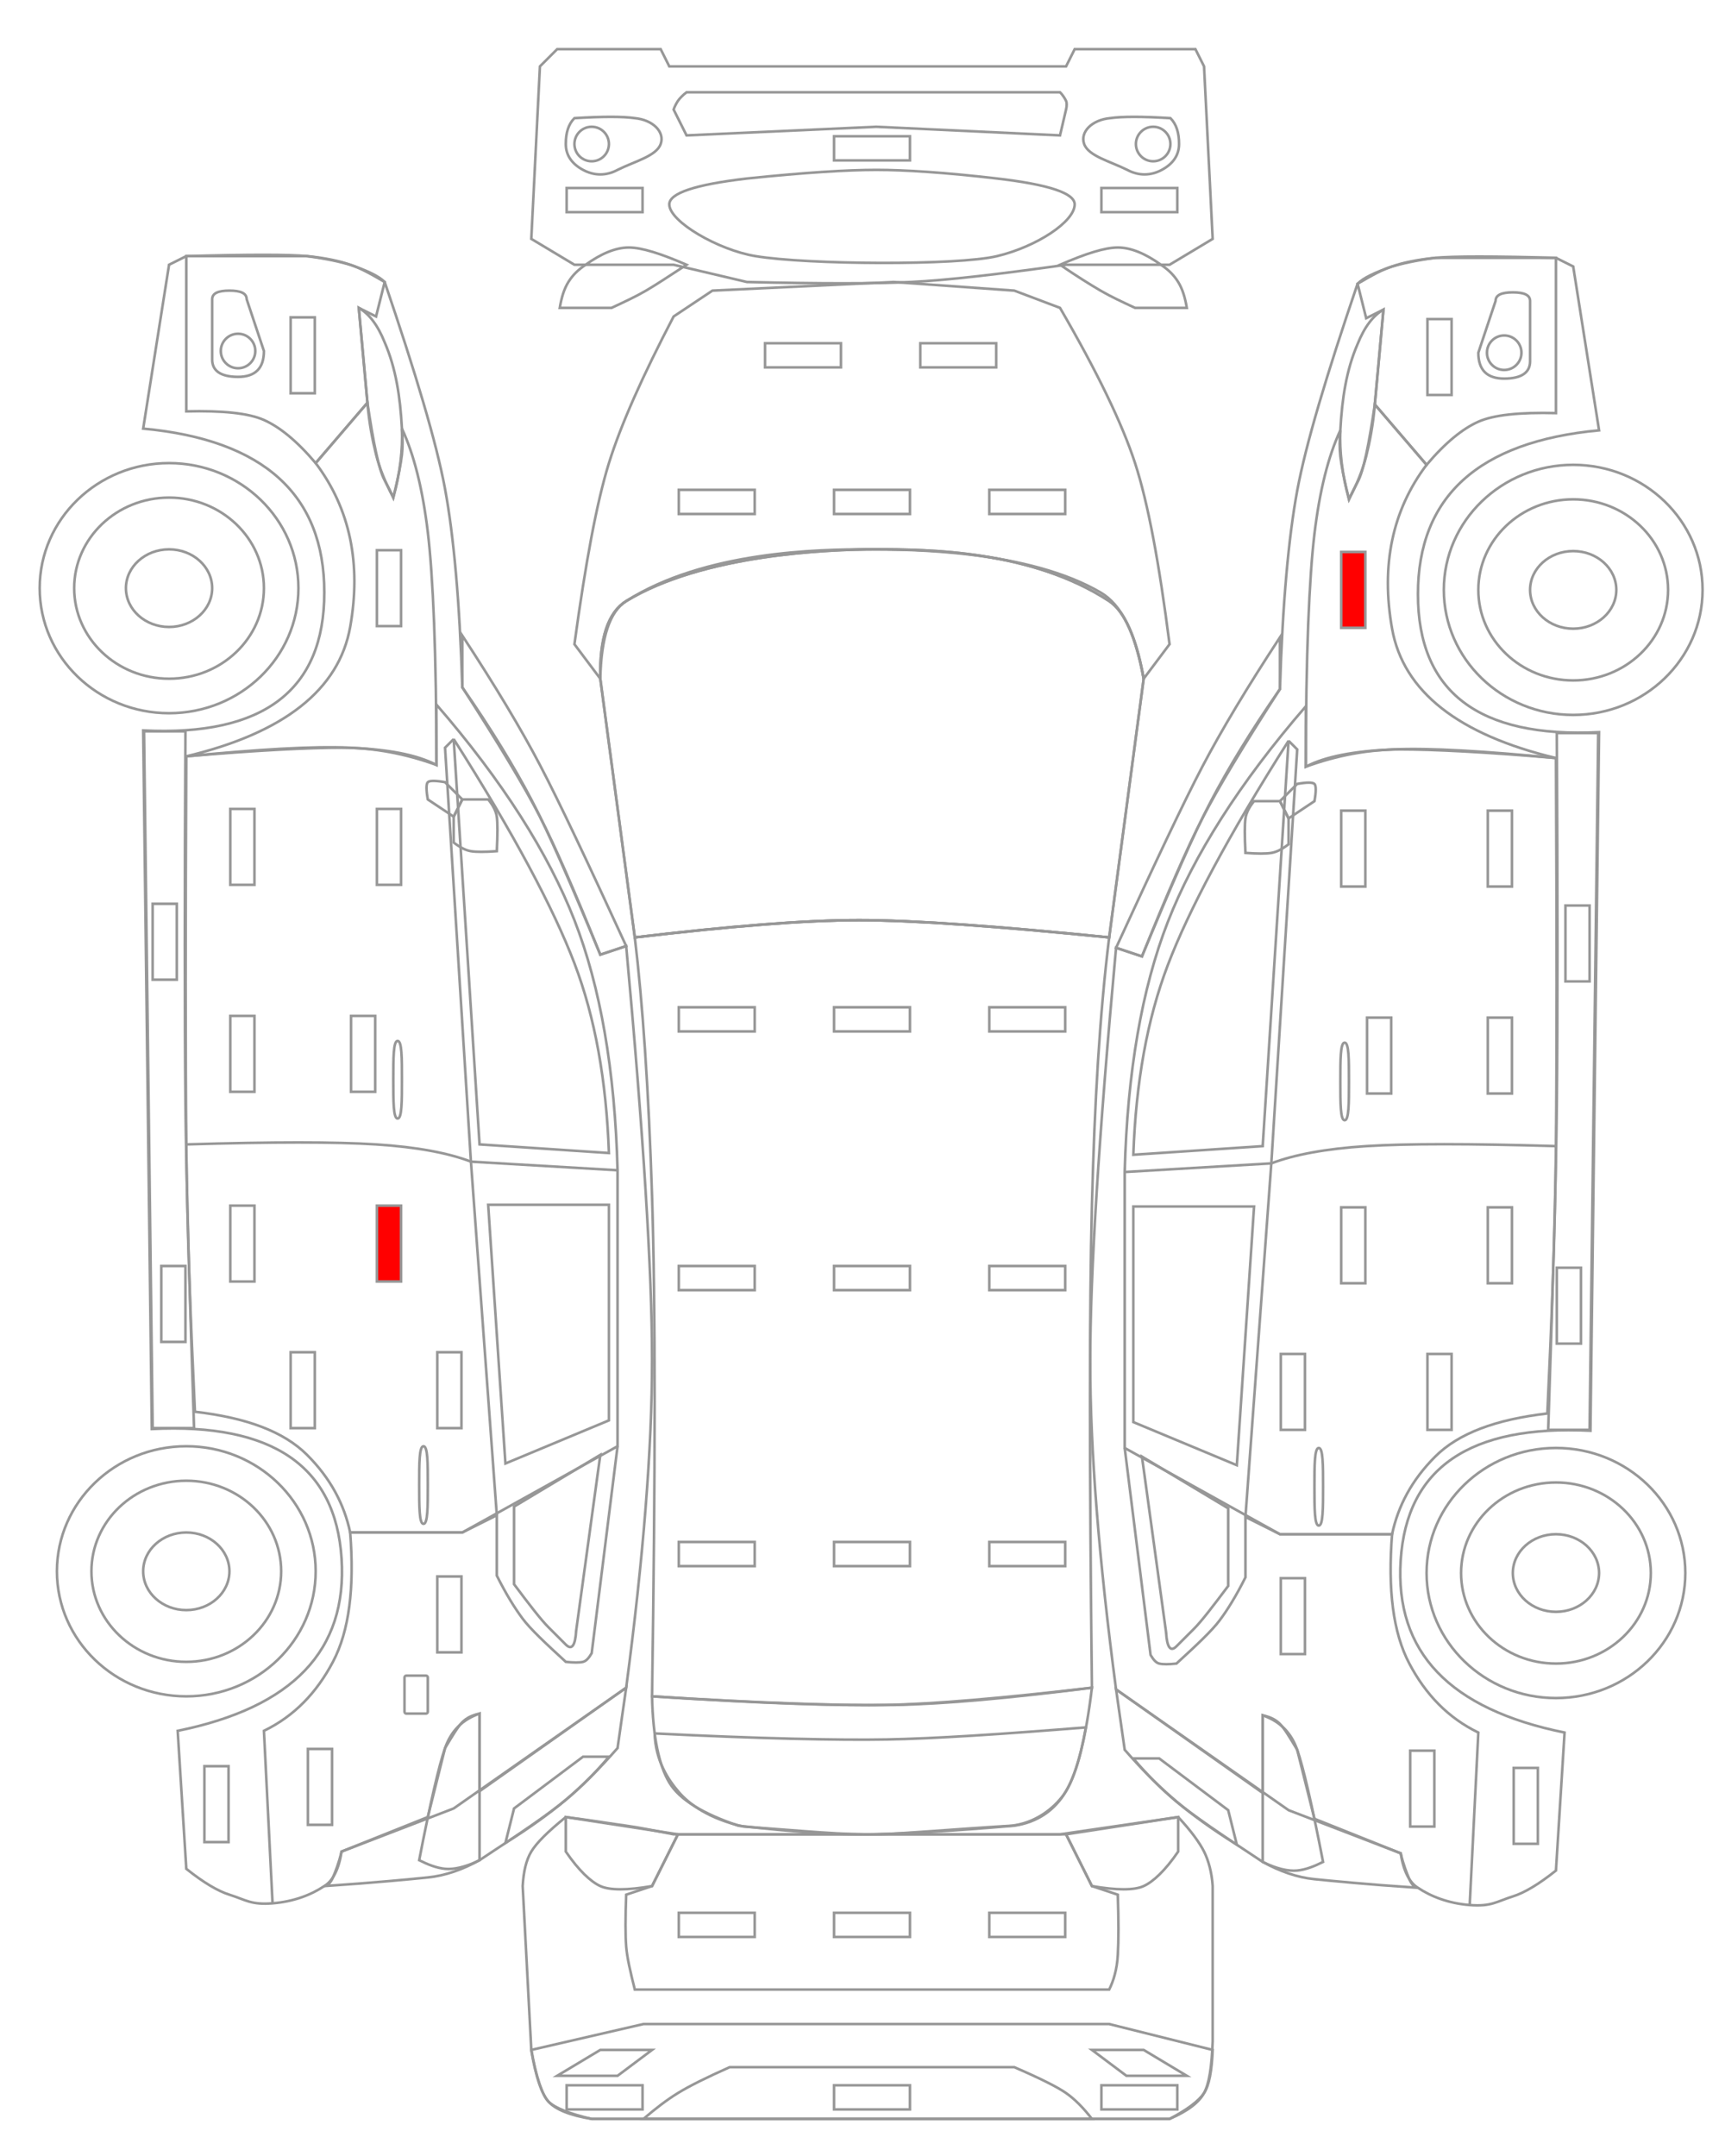 <svg xmlns="http://www.w3.org/2000/svg" xmlns:xlink="http://www.w3.org/1999/xlink" version="1.1" id="Calque_1" x="0px" y="0px" viewBox="0 0 200 250" style="enable-background:new 0 0 200 250;" xml:space="preserve">
<style type="text/css">
	.st0{fill:none;stroke:#979797;stroke-width:0.3;}
</style>
<g id="Page-1">
	<g id="UI-Detection-2" transform="translate(-618, -710)">
		<g id="vehicle_tchek" transform="translate(619, 711)">
			<g id="central" transform="translate(0, 57)">
				<path id="Path-12" class="st0" d="M123.6-52.3h14l1,2l1,20l-5,3h-12c-7.8,1.1-13.8,1.8-18,2s-10.5,0.2-19,0l-8.5-2H65.6l-5-3      l1-20l2-2h12l1,2h46L123.6-52.3z"/>
				<path id="Path-13" class="st0" d="M78.6-42.3l22-1l21.3,1l0.7-3c0.1-0.4,0.1-0.8,0-1s-0.3-0.6-0.7-1H78.6c-0.4,0.3-0.8,0.7-1,1      s-0.4,0.7-0.5,1L78.6-42.3z"/>
				<path id="Path-14" class="st0" d="M131.6,20.7c-0.9-5.3-2.6-8.6-5-10c-8.4-4.9-21.9-5-27-5c-5.6,0-18.9,0.2-28,6      c-1.9,1.2-2.9,4.2-3,9l-3-4c1.3-9.5,2.6-16.5,4-21s3.9-10.1,7.5-17l4.5-3l21-1l14,1l5.3,2c4.3,7.4,7.2,13.4,8.7,18      s2.8,11.6,4,21L131.6,20.7z"/>
				<path id="Path-15" class="st0" d="M72.6,50.7c10.9-1.3,19.6-2,26-2s16.1,0.7,29,2l4-30c-0.9-4.8-2.2-7.8-4-9c-9-5.9-21-6-27-6      c-5.7,0-20.1,0.6-29,6c-2.1,1.3-3.1,4.3-3,9L72.6,50.7z"/>
				<path id="Path-16" class="st0" d="M127.6,50.7c-1.1,8.9-1.7,19.2-2,31s-0.3,30.4,0,56c-9.5,1.2-17.1,1.9-23,2s-15.2-0.2-28-1      c0.4-26.2,0.4-45.5,0-58s-1.1-22.5-2-30c11.1-1.3,19.8-2,26-2S114.5,49.4,127.6,50.7z"/>
				<path id="Path-17" class="st0" d="M125.6,137.7c-10.3,1.2-18.3,1.9-24,2s-14.7-0.2-27-1c0.1,4.7,0.8,8,2,10s3.9,3.6,8,5      c7,0.8,12.4,1.1,16,1s9-0.4,16-1c2.7-0.4,4.7-1.8,6-4S124.9,143.5,125.6,137.7z"/>
				<path id="Path-18" class="st0" d="M121.9,154.7l13.7-2c1.5,1.6,2.5,3,3,4s0.9,2.4,1,4v18c-0.1,2.9-0.4,4.9-1,6s-1.9,2.1-4,3h-67      c-2.5-0.4-4.2-1.1-5-2s-1.5-2.9-2-6l-1-19c0.1-1.7,0.4-3,1-4s1.9-2.3,4-4c3.1,0.4,5.5,0.8,7,1s3.4,0.6,5.5,1c10,0,17.5,0,22.5,0      S112,154.7,121.9,154.7z"/>
				<path id="Path-21" class="st0" d="M128.6,161.7c0.1,3,0.1,5.3,0,7s-0.5,3-1,4h-55c-0.5-2-0.9-3.7-1-5s-0.1-3.3,0-6l3-1l3-6h45      l3,6L128.6,161.7z"/>
				<path id="Path-22" class="st0" d="M139.6,179.7l-12-3h-54l-13,3c0.6,3.3,1.3,5.3,2,6s2.4,1.4,5,2h67c2.1-1.1,3.4-2.1,4-3      C139.2,183.8,139.5,182.1,139.6,179.7z"/>
				<path id="Path-23" class="st0" d="M73.6,187.7h52c-1-1.3-2-2.3-3-3s-3-1.7-6-3h-33c-2.7,1.2-4.7,2.2-6,3S75,186.5,73.6,187.7z"/>
				<path id="PHRAVD" class="st0" d="M121.9-27.3c3-1.3,5.2-2,6.7-2c1.5,0,3.2,0.7,5,2c0.9,0.6,1.5,1.2,2,2s0.8,1.8,1,3h-6      c-1.5-0.7-2.8-1.3-4-2C125.4-25,123.8-26,121.9-27.3z"/>
				<path id="PHRAVG" class="st0" d="M78.6-27.3c-3-1.3-5.2-2-6.7-2s-3.2,0.7-5,2c-0.9,0.6-1.5,1.2-2,2s-0.8,1.8-1,3h6      c1.5-0.7,2.8-1.3,4-2S76.6-26,78.6-27.3z"/>
				<rect id="CPT0" x="113.7" y="-1.2" class="st0" width="8.8" height="2.8"/>
				<rect id="CPT1" x="95.7" y="-1.2" class="st0" width="8.8" height="2.8"/>
				<rect id="CPT2" x="77.7" y="-1.2" class="st0" width="8.8" height="2.8"/>
				<rect id="PRCAV1" x="126.7" y="-36.2" class="st0" width="8.8" height="2.8"/>
				<rect id="PRCAV2" x="95.7" y="-42.2" class="st0" width="8.8" height="2.8"/>
				<rect id="PRCAV3" x="64.7" y="-36.2" class="st0" width="8.8" height="2.8"/>
				<rect id="CPT3" x="105.7" y="-18.2" class="st0" width="8.8" height="2.8"/>
				<rect id="CPT4" x="87.7" y="-18.2" class="st0" width="8.8" height="2.8"/>
				<rect id="TOI2" x="113.7" y="58.8" class="st0" width="8.8" height="2.8"/>
				<rect id="TOI1" x="95.7" y="58.8" class="st0" width="8.8" height="2.8"/>
				<rect id="TOI0" x="77.7" y="58.8" class="st0" width="8.8" height="2.8"/>
				<rect id="TOI5" x="113.7" y="88.8" class="st0" width="8.8" height="2.8"/>
				<rect id="TOI4" x="95.7" y="88.8" class="st0" width="8.8" height="2.8"/>
				<rect id="TOI3" x="77.7" y="88.8" class="st0" width="8.8" height="2.8"/>
				<rect id="TOI8" x="113.7" y="120.8" class="st0" width="8.8" height="2.8"/>
				<rect id="TOI7" x="95.7" y="120.8" class="st0" width="8.8" height="2.8"/>
				<rect id="TOI6" x="77.7" y="120.8" class="st0" width="8.8" height="2.8"/>
				<rect id="CFR2" x="113.7" y="163.8" class="st0" width="8.8" height="2.8"/>
				<rect id="CFR1" x="95.7" y="163.8" class="st0" width="8.8" height="2.8"/>
				<rect id="CFR0" x="77.7" y="163.8" class="st0" width="8.8" height="2.8"/>
				<rect id="PRCAR3" x="126.7" y="183.8" class="st0" width="8.8" height="2.8"/>
				<rect id="PRCAR2" x="95.7" y="183.8" class="st0" width="8.8" height="2.8"/>
				<rect id="PRCAR1" x="64.7" y="183.8" class="st0" width="8.8" height="2.8"/>
				<path id="CLR" class="st0" d="M114.6-28.3c-4.6,1.1-22,1-28,0c-4.3-0.7-10-4-10-6c0-1.3,3-2.3,9-3c6.7-0.7,11.7-1,15-1      s8,0.3,14,1s9,1.7,9,3C123.6-32.3,119.2-29.4,114.6-28.3z"/>
				<g id="Group-5" transform="translate(7, 63)">
					<path id="Path-27" class="st0" d="M58.6-107.3c-0.7,0.7-1,1.7-1,3s0.7,2.3,2,3s2.7,0.7,4,0c2-1,4.5-1.6,5-3s-0.9-2.8-3-3       C64.2-107.5,61.9-107.5,58.6-107.3z"/>
				</g>
				<g id="Group-5_1_" transform="translate(7, 63)">
					<path id="Path-27_1_" class="st0" d="M120.7-107.3c-2.1,0.2-3.5,1.6-3,3s3,2,5,3c1.3,0.7,2.7,0.7,4,0s2-1.7,2-3s-0.3-2.3-1-3       C124.4-107.5,122.1-107.5,120.7-107.3z"/>
				</g>
				<circle id="ABRAVG" class="st0" cx="67.6" cy="-41.3" r="2"/>
				<circle id="ABRAVD" class="st0" cx="132.7" cy="-41.3" r="2"/>
				<path id="PRBAV" class="st0" d="M72.6,50.7c10.9-1.3,19.6-2,26-2s16.1,0.7,29,2l4-30c-0.9-4.8-2.2-7.8-4-9c-9-5.9-21-6-27-6      c-5.7,0-20.1,0.6-29,6c-2.1,1.3-3.1,4.3-3,9L72.6,50.7z"/>
				<path id="PRBAR" class="st0" d="M124.9,142.3c-9.9,0.8-17.6,1.3-23.1,1.4s-15-0.1-26.9-0.7c0.1,3.2,1.6,5.4,2.8,6.8      c1.2,1.4,3.5,3.1,7.5,4c6.8,0.5,12,1,15.5,0.9s8.9-0.6,15.6-1c2.6-0.3,4.6-1.8,5.8-3.3C123.3,148.9,124.2,146.2,124.9,142.3z"/>
				<path id="PHRARG" class="st0" d="M77.6,154.7l-3,6c-2.9,0.5-4.9,0.5-6,0s-2.5-1.8-4-4v-4L77.6,154.7z"/>
				<path id="PHRARD" class="st0" d="M135.6,152.7v4c-1.5,2.2-2.9,3.5-4,4s-3.1,0.5-6,0l-3-6L135.6,152.7z"/>
				<polygon id="ABRARG" class="st0" points="70.6,182.7 74.6,179.7 68.6,179.7 63.6,182.7     "/>
				<polygon id="ABRARD" class="st0" points="129.6,182.7 125.6,179.7 131.6,179.7 136.6,182.7     "/>
			</g>
			<g id="gauche" transform="translate(23, 122)">
				<path id="Path-28" class="st0" d="M20.6-90.3l-1,4l-2-1l1,11l-6,7c-2.2-2.6-4.2-4.2-6-5s-4.8-1.1-9-1v-18h14c2.3,0.3,4,0.7,5,1      S18.9-91.3,20.6-90.3z"/>
				<path id="Path-29" class="st0" d="M20.6-90.3c3.6,10.6,6,18.6,7,24s1.7,13.1,2,23c4.2,6.5,7.2,11.5,9,15s4.1,8.8,7,16l3-1      c2,21.8,3,37.8,3,48s-1,22.9-3,38l-17,12v-9c-0.9,0.2-1.5,0.5-2,1s-1.1,1.5-2,3l-2,8l-10,4c-0.3,2-1,3.4-2,4c-1.5,1-3.5,1.8-6,2      s-3.1-0.4-5-1c-1.3-0.4-3-1.4-5-3l-1-16c13.3-2.7,19.7-9.3,19-20s-8-15.7-22-15l-1-81c14,0.7,21-4.7,21-16s-7-17.7-21-19l3-19      l2-1c7.2-0.2,11.9-0.2,14,0s3.9,0.6,5,1C18.6-91.6,19.9-91,20.6-90.3z"/>
				<ellipse id="Oval" class="st0" cx="-2.4" cy="59.2" rx="15" ry="14.5"/>
				<ellipse id="Oval_1_" class="st0" cx="-2.4" cy="59.2" rx="11" ry="10.5"/>
				<ellipse id="Oval_2_" class="st0" cx="-4.4" cy="-54.8" rx="15" ry="14.5"/>
				<ellipse id="Oval_3_" class="st0" cx="-4.4" cy="-54.8" rx="11" ry="10.5"/>
				<ellipse id="ROUAVG" class="st0" cx="-4.4" cy="-54.8" rx="5" ry="4.5"/>
				<ellipse id="ROUARG" class="st0" cx="-2.4" cy="59.2" rx="5" ry="4.5"/>
				<path id="Path-30" class="st0" d="M6.6-82.3c0,2-1,3-3,3s-3-0.7-3-2v-7c0-0.7,0.7-1,2-1s2,0.3,2,1L6.6-82.3z"/>
				<ellipse id="Oval_4_" class="st0" cx="3.6" cy="-82.3" rx="2" ry="2"/>
				<path id="Path-99" class="st0" d="M17.6-87.3c1.2,0.7,2.2,2,3,4c1.3,3,1.8,6.3,2,10c0.1,2.4-0.2,5.1-1,8c0,0-0.3-0.7-1-2      s-1.3-4.3-2-9L17.6-87.3z"/>
				<path id="Path-32" class="st0" d="M22.6-73.3c1.4,3,2.4,7,3,12s1,14,1,27c-3.6-1.3-7.2-2-11-2s-9.8,0.3-18,1      c11.3-2.7,17.7-7.7,19-15s0-13.7-4-19l6-7c0.2,2.4,0.6,4.4,1,6s1.1,3.3,2,5c0.6-2.4,0.9-4.1,1-5S22.7-72.2,22.6-73.3z"/>
				<path id="Rectangle" class="st0" d="M-2.5-38.2h-4.8l1,80.8h4.8c-0.5-15.4-0.9-28-1-37.9S-2.6-19.5-2.5-38.2z"/>
				<path id="Path-33" class="st0" d="M-1.4,40.7c-0.5-10.6-0.9-20.9-1-31s-0.1-25.1,0-45c8.3-0.8,14.6-1.2,19-1s7.7,0.8,10,2v-7      c7.7,8.9,13,17.3,16,25s4.7,17.4,5,29v32l-18,10h-13c-0.7-3.3-2.3-6.3-5-9S4.6,41.4-1.4,40.7z"/>
				<path id="Path-34" class="st0" d="M-2.4,9.7c10-0.3,17.3-0.3,22,0s8.4,1,11,2l17,1"/>
				<polyline id="Path-35" class="st0" points="33.6,52.7 30.6,11.7 27.6,-36.3 28.6,-37.3     "/>
				<path id="VTRAVG" class="st0" d="M28.6-37.3l3,47l15,1c-0.3-8.4-1.6-15.7-4-22S35.6-26.3,28.6-37.3z"/>
				<polygon id="VTRARG" class="st0" points="32.6,16.7 34.6,46.7 46.6,41.7 46.6,16.7     "/>
				<path id="RTRG" class="st0" d="M28.6-28.3v3c0.8,0.6,1.4,0.9,2,1s1.6,0.1,3,0c0.1-2,0.1-3.3,0-4s-0.5-1.4-1-2h-3L28.6-28.3z"/>
				<path id="Path-38" class="st0" d="M27.6-32.3c-1.1-0.2-1.8-0.2-2,0s-0.2,0.9,0,2l3,2l1-2L27.6-32.3z"/>
				<path id="PGNAVG" class="st0" d="M21.6,2.2c0,2.5,0,4.5,0.5,4.5s0.5-2,0.5-4.5s0-4.5-0.5-4.5S21.6-0.3,21.6,2.2z"/>
				<path id="PGNARG" class="st0" d="M24.6,49.2c0,2.5,0,4.5,0.5,4.5s0.5-2,0.5-4.5s0-4.5-0.5-4.5S24.6,46.7,24.6,49.2z"/>
				<path id="Path-41" class="st0" d="M15.6,91.7l13-5l20-14l-1,7c-2.1,2.4-4.1,4.4-6,6s-5.3,3.9-10,7c-2,1.1-4,1.8-6,2s-6,0.6-12,1      c0.3,0,0.7-0.3,1-1S15.3,93,15.6,91.7z"/>
				<path id="Path-96" class="st0" d="M24.6,92.7c1,0.5,2,0.9,3,1s2.4-0.2,4-1v-17c-2,0.7-3.3,2-4,4S25.9,86,24.6,92.7z"/>
				<path id="Path-95" class="st0" d="M46.6,80.7h-3l-8,6l-1,4c2.9-1.8,5.2-3.5,7-5S45.1,82.5,46.6,80.7z"/>
				<path id="Path-94" class="st0" d="M29.6-49.3v6c3.4,4.9,6,9.2,8,13s4.6,9.8,8,18l3-1c-4.5-9.8-7.8-16.8-10-21      S33.4-43.5,29.6-49.3z"/>
				<path id="Path-44" class="st0" d="M7.6,97.7l-1-20c3.5-1.7,6.1-4.4,8-8s2.5-8.6,2-15h13l4-2v7c1.1,2.2,2.1,3.8,3,5      c0.9,1.2,2.6,2.8,5,5c0.9,0.1,1.6,0.1,2,0s0.7-0.5,1-1l3-24"/>
				<path id="CSTARG" class="st0" d="M35.6,51.7v9c1.8,2.4,3.1,4.1,4,5c0.5,0.5,1,1,2,2c0.7,0.7,1.1,0.1,1.2-1.6l2.8-20.4L35.6,51.7      z"/>
				<rect id="AILAVG" x="19.7" y="-59.2" class="st0" width="2.8" height="8.8"/>
				<rect id="PRCAV4" x="9.7" y="-86.2" class="st0" width="2.8" height="8.8"/>
				<rect id="PRTAVG0" x="19.7" y="-29.2" class="st0" width="2.8" height="8.8"/>
				<rect id="PRTAVG2" x="2.7" y="-29.2" class="st0" width="2.8" height="8.8"/>
				<rect id="PRTAVG1" x="16.7" y="-5.2" class="st0" width="2.8" height="8.8"/>
				<rect id="PRTAVG3" x="2.7" y="-5.2" class="st0" width="2.8" height="8.8"/>
				<rect id="BDCG0" x="-6.3" y="-18.2" class="st0" width="2.8" height="8.8"/>
				<rect id="BDCG1" x="-5.3" y="23.8" class="st0" width="2.8" height="8.8"/>
				<rect id="PRTARG0" x="19.7" y="16.8" class="st0" width="2.8" height="8.8" style="fill: red;"/>
				<rect id="PRTARG2" x="2.7" y="16.8" class="st0" width="2.8" height="8.8"/>
				<rect id="PRTARG1" x="26.7" y="33.8" class="st0" width="2.8" height="8.8"/>
				<rect id="PRTARG3" x="9.7" y="33.8" class="st0" width="2.8" height="8.8"/>
				<rect id="AILARG0" x="26.7" y="59.8" class="st0" width="2.8" height="8.8"/>
				<rect id="AILARG1" x="11.7" y="79.8" class="st0" width="2.8" height="8.8"/>
				<rect id="PRCAR0" x="-0.3" y="81.8" class="st0" width="2.8" height="8.8"/>
				<path id="TRP" class="st0" d="M22.9,75.5v-4c0-0.1,0.1-0.2,0.2-0.2h2.3c0.1,0,0.2,0.1,0.2,0.2v4c0,0.1-0.1,0.2-0.2,0.2h-2.3      C23,75.7,22.9,75.6,22.9,75.5z"/>
			</g>
			<g id="droite" transform="translate(23, 122)">
				<path id="Path-28_2_" class="st0" d="M137.4-92.1c1-0.3,2.7-0.7,5-1h14v18c-4.2-0.1-7.2,0.2-9,1s-3.8,2.4-6,5l-6-7l1-11l-2,1      l-1-4C135.1-91.1,136.4-91.8,137.4-92.1z"/>
				<path id="Path-29_2_" class="st0" d="M137.4-92.1c1.1-0.4,2.9-0.8,5-1s6.8-0.2,14,0l2,1l3,19c-14,1.3-21,7.7-21,19s7,16.7,21,16      l-1,81c-14-0.7-21.3,4.3-22,15s5.7,17.3,19,20l-1,16c-2,1.6-3.7,2.6-5,3c-1.9,0.6-2.5,1.2-5,1s-4.5-1-6-2c-1-0.6-1.7-2-2-4      l-10-4l-2-8c-0.9-1.5-1.5-2.5-2-3s-1.1-0.8-2-1v9l-17-12c-2-15.1-3-27.8-3-38s1-26.2,3-48l3,1c2.9-7.2,5.2-12.5,7-16      s4.8-8.5,9-15c0.3-9.9,1-17.6,2-23s3.4-13.4,7-24C134.1-90.8,135.4-91.4,137.4-92.1z"/>
				<ellipse id="Oval_14_" class="st0" cx="156.4" cy="59.4" rx="15" ry="14.5"/>
				<ellipse id="Oval_13_" class="st0" cx="156.4" cy="59.4" rx="11" ry="10.5"/>
				<ellipse id="Oval_12_" class="st0" cx="158.4" cy="-54.6" rx="15" ry="14.5"/>
				<ellipse id="Oval_11_" class="st0" cx="158.4" cy="-54.6" rx="11" ry="10.5"/>
				<ellipse id="ROUAVD" class="st0" cx="158.4" cy="-54.6" rx="5" ry="4.5"/>
				<ellipse id="ROUARD" class="st0" cx="156.4" cy="59.4" rx="5" ry="4.5"/>
				<path id="Path-30_2_" class="st0" d="M149.4-88.1c0-0.7,0.7-1,2-1s2,0.3,2,1v7c0,1.3-1,2-3,2s-3-1-3-3L149.4-88.1z"/>
				<ellipse id="Oval_10_" class="st0" cx="150.4" cy="-82.1" rx="2" ry="2"/>
				<path id="Path-98" class="st0" d="M135.4-76.1c-0.7,4.7-1.3,7.7-2,9s-1,2-1,2c-0.8-2.9-1.1-5.6-1-8c0.2-3.7,0.7-7,2-10      c0.8-2,1.8-3.3,3-4L135.4-76.1z"/>
				<path id="Path-32_2_" class="st0" d="M131.4-70.1c0.1,0.9,0.4,2.6,1,5c0.9-1.7,1.6-3.4,2-5s0.8-3.6,1-6l6,7      c-4,5.3-5.3,11.7-4,19s7.7,12.3,19,15c-8.2-0.7-14.2-1-18-1s-7.4,0.7-11,2c0-13,0.4-22,1-27c0.6-5,1.6-9,3-12      C131.3-72,131.3-71,131.4-70.1z"/>
				<path id="Rectangle_2_" class="st0" d="M156.5,4.9c-0.1,9.9-0.5,22.5-1,37.9h4.8l1-80.8h-4.8C156.6-19.3,156.6-5,156.5,4.9z"/>
				<path id="Path-33_2_" class="st0" d="M142.4,45.9c-2.7,2.7-4.3,5.7-5,9h-13l-18-10v-32c0.3-11.6,2-21.3,5-29s8.3-16.1,16-25v7      c2.3-1.2,5.6-1.8,10-2s10.7,0.2,19,1c0.1,19.9,0.1,34.9,0,45s-0.5,20.4-1,31C149.4,41.6,145.1,43.2,142.4,45.9z"/>
				<path id="Path-34_2_" class="st0" d="M106.4,12.9l17-1c2.6-1,6.3-1.7,11-2s12-0.3,22,0"/>
				<polyline id="Path-35_2_" class="st0" points="125.4,-37.1 126.4,-36.1 123.4,11.9 120.4,52.9     "/>
				<path id="VTRAVD" class="st0" d="M111.4-11.1c-2.4,6.3-3.7,13.6-4,22l15-1l3-47C118.4-26.1,113.8-17.4,111.4-11.1z"/>
				<polygon id="VTRARD" class="st0" points="107.4,16.9 107.4,41.9 119.4,46.9 121.4,16.9     "/>
				<path id="RTRD" class="st0" d="M124.4-30.1h-3c-0.5,0.6-0.9,1.3-1,2s-0.1,2,0,4c1.4,0.1,2.4,0.1,3,0s1.2-0.4,2-1v-3L124.4-30.1z"/>
				<path id="Path-38_2_" class="st0" d="M124.4-30.1l1,2l3-2c0.2-1.1,0.2-1.8,0-2c-0.2-0.2-0.9-0.2-2,0L124.4-30.1z"/>
				<path id="PGNAVD" class="st0" d="M131.9-2.1c-0.5,0-0.5,2-0.5,4.5s0,4.5,0.5,4.5s0.5-2,0.5-4.5S132.4-2.1,131.9-2.1z"/>
				<path id="PGNARD" class="st0" d="M128.9,44.9c-0.5,0-0.5,2-0.5,4.5s0,4.5,0.5,4.5s0.5-2,0.5-4.5S129.4,44.9,128.9,44.9z"/>
				<path id="Path-41_2_" class="st0" d="M139.4,94.9c0.3,0.7,0.7,1,1,1c-6-0.4-10-0.8-12-1s-4-0.9-6-2c-4.7-3.1-8.1-5.4-10-7      s-3.9-3.6-6-6l-1-7l20,14l13,5C138.7,93.2,139.1,94.2,139.4,94.9z"/>
				<path id="Path-97" class="st0" d="M126.4,79.9c-0.7-2-2-3.3-4-4v17c1.6,0.8,3,1.1,4,1s2-0.5,3-1      C128.1,86.2,127.1,81.9,126.4,79.9z"/>
				<path id="Path-93" class="st0" d="M112.4,85.9c1.8,1.5,4.1,3.2,7,5l-1-4l-8-6h-3C108.9,82.7,110.6,84.4,112.4,85.9z"/>
				<path id="Path-92" class="st0" d="M115.4-34.1c-2.2,4.2-5.5,11.2-10,21l3,1c3.4-8.2,6-14.2,8-18s4.6-8.1,8-13v-6      C120.6-43.3,117.6-38.3,115.4-34.1z"/>
				<path id="Path-44_2_" class="st0" d="M106.4,44.9l3,24c0.3,0.5,0.6,0.9,1,1s1.1,0.1,2,0c2.4-2.2,4.1-3.8,5-5s1.9-2.8,3-5v-7l4,2      h13c-0.5,6.4,0.1,11.4,2,15s4.5,6.3,8,8l-1,20"/>
				<path id="CSTARD" class="st0" d="M108.4,45.9l2.8,20.4c0.1,1.7,0.5,2.3,1.2,1.6c1-1,1.5-1.5,2-2c0.9-0.9,2.2-2.6,4-5v-9      L108.4,45.9z"/>
				<rect id="AILAVD" x="131.5" y="-59" class="st0" width="2.8" height="8.8" style="fill: red;"/>
				<rect id="PRCAV0" x="141.5" y="-86" class="st0" width="2.8" height="8.8"/>
				<rect id="PRTAVD0" x="131.5" y="-29" class="st0" width="2.8" height="8.8"/>
				<rect id="PRTAVD2" x="148.5" y="-29" class="st0" width="2.8" height="8.8"/>
				<rect id="PRTAVD1" x="134.5" y="-5" class="st0" width="2.8" height="8.8"/>
				<rect id="PRTAVD3" x="148.5" y="-5" class="st0" width="2.8" height="8.8"/>
				<rect id="BDCD0" x="157.5" y="-18" class="st0" width="2.8" height="8.8"/>
				<rect id="BDCD1" x="156.5" y="24" class="st0" width="2.8" height="8.8"/>
				<rect id="PRTARD0" x="131.5" y="17" class="st0" width="2.8" height="8.8"/>
				<rect id="PRTARD2" x="148.5" y="17" class="st0" width="2.8" height="8.8"/>
				<rect id="PRTARD1" x="124.5" y="34" class="st0" width="2.8" height="8.8"/>
				<rect id="PRTARD3" x="141.5" y="34" class="st0" width="2.8" height="8.8"/>
				<rect id="AILARD0" x="124.5" y="60" class="st0" width="2.8" height="8.8"/>
				<rect id="AILARD1" x="139.5" y="80" class="st0" width="2.8" height="8.8"/>
				<rect id="PRCAR4" x="151.5" y="82" class="st0" width="2.8" height="8.8"/>
			</g>
		</g>
	</g>
</g>
</svg>
